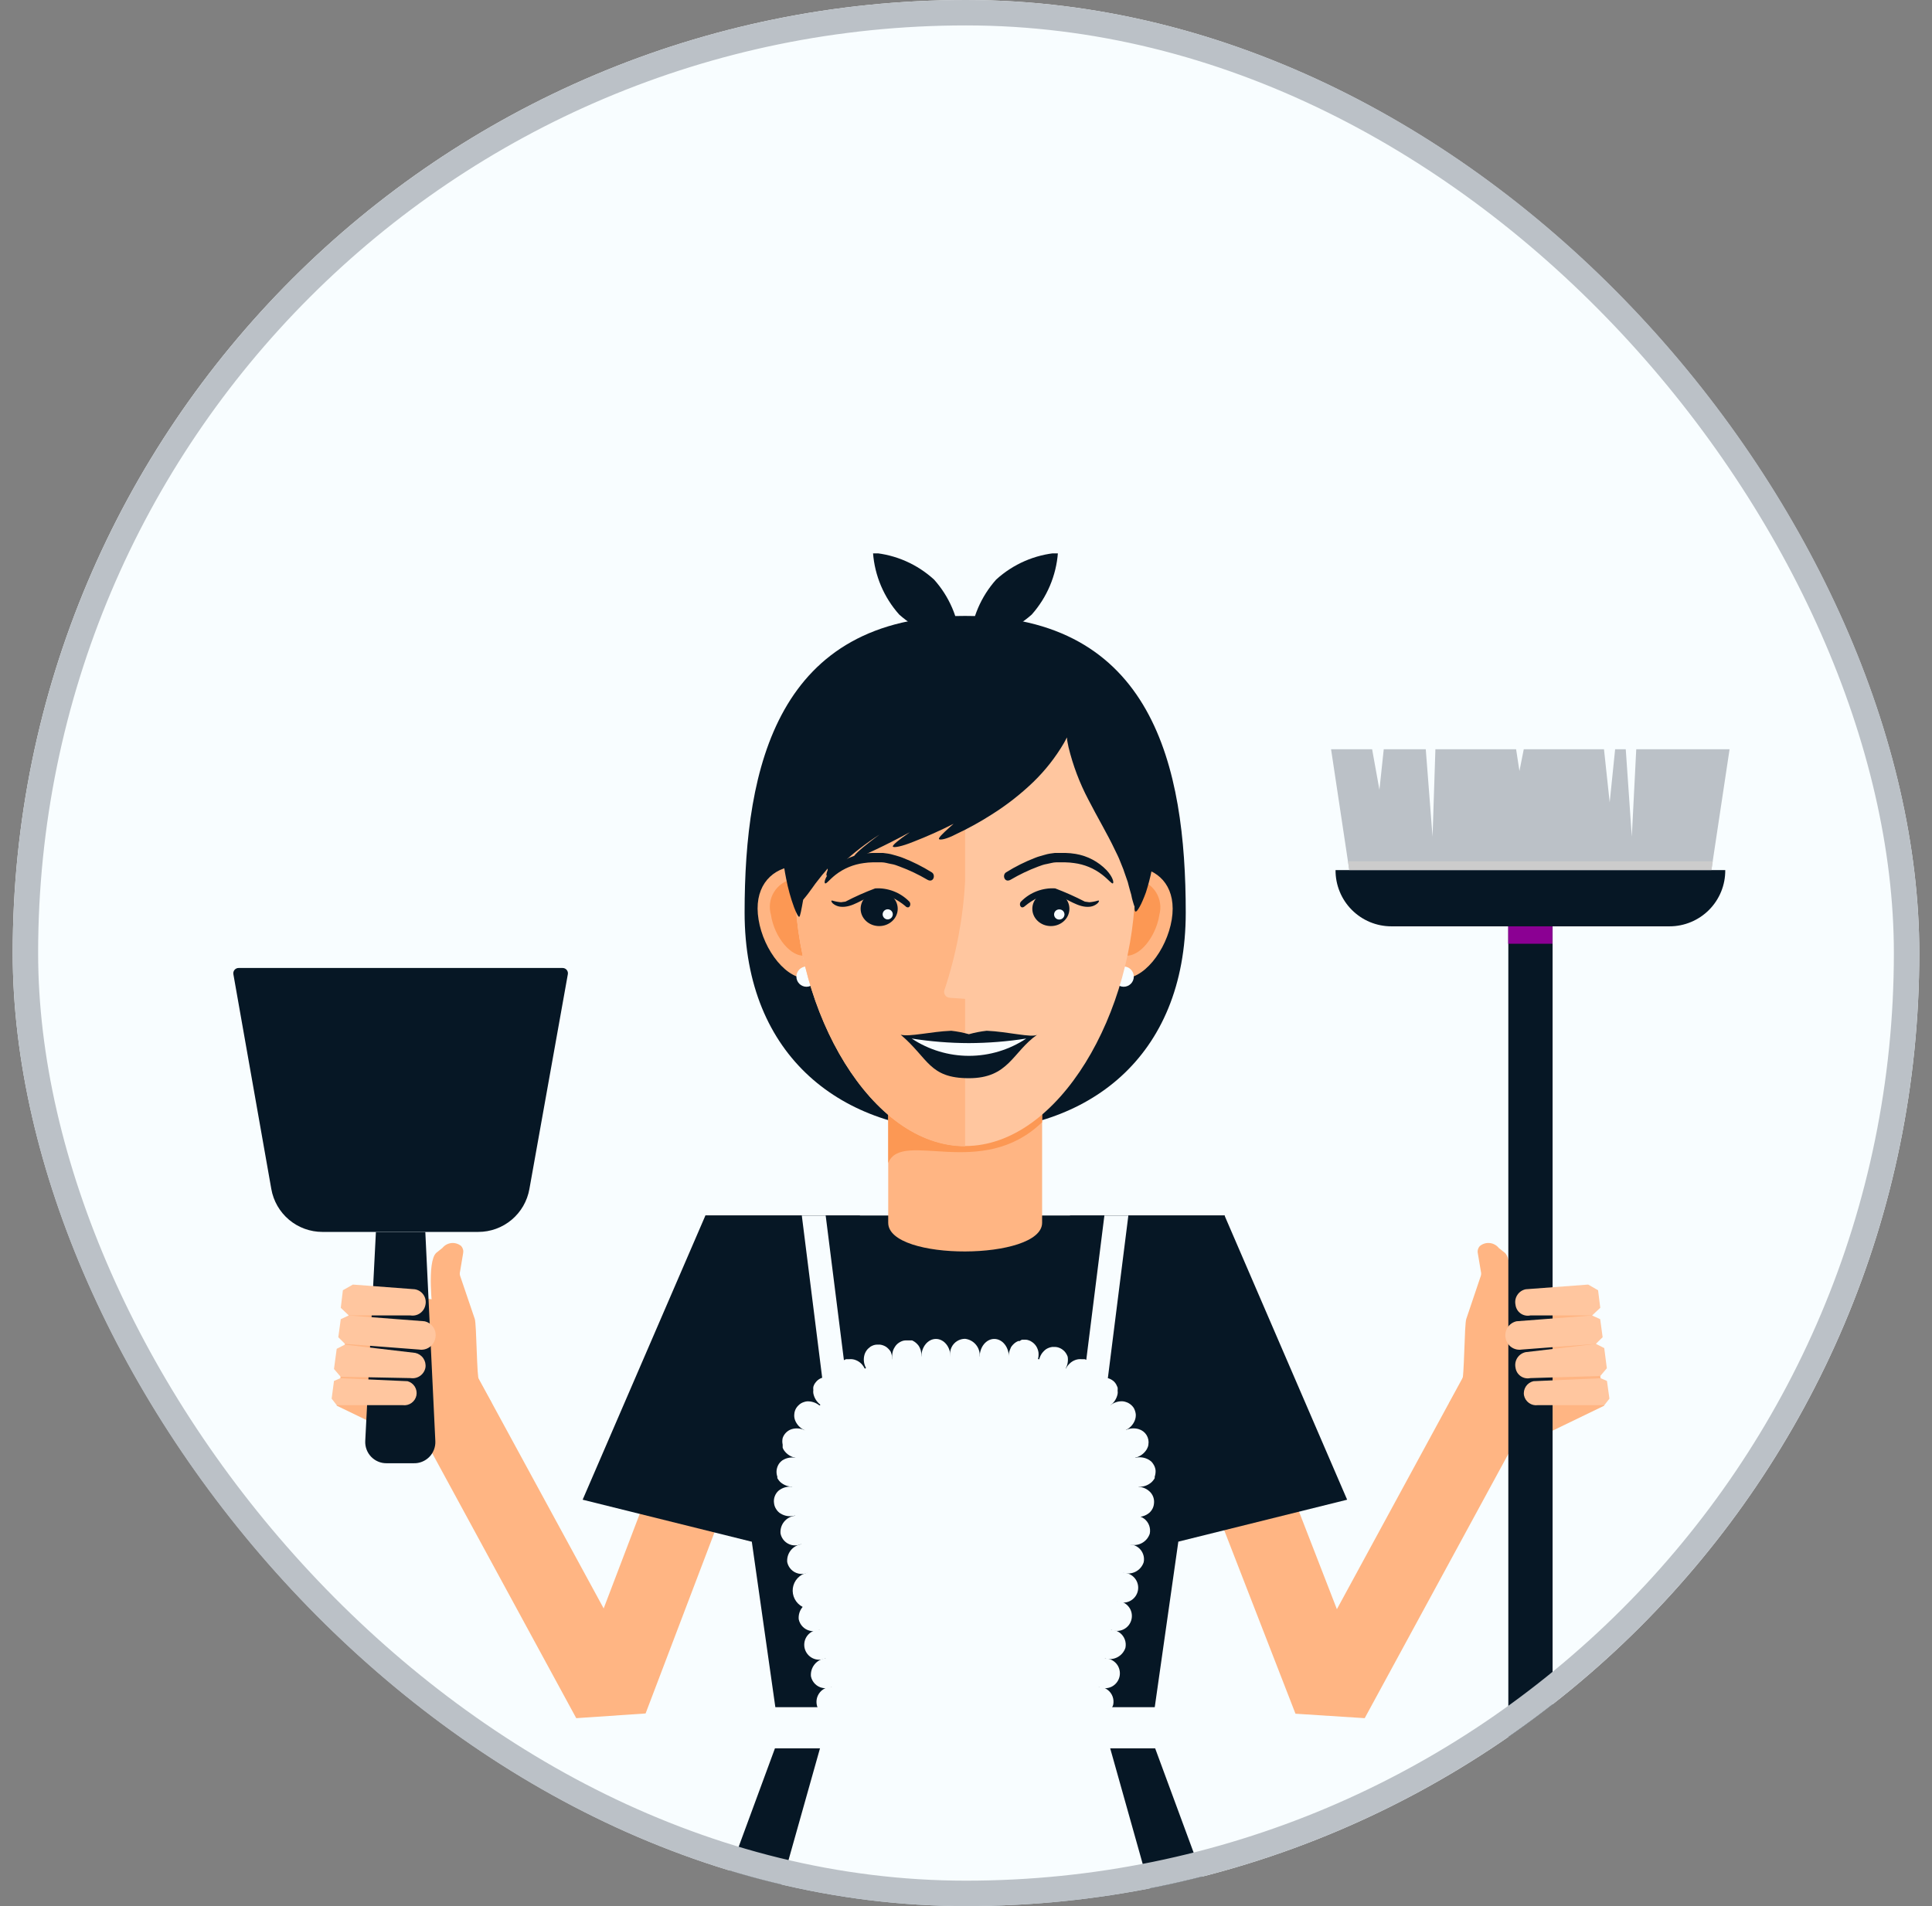 <svg width="76" height="75" viewBox="0 0 76 75" fill="none" xmlns="http://www.w3.org/2000/svg">
<rect x="0" y="0" width="76" height="75" fill="#808080" stroke="none"/>
<g clip-path="url(#clip0_4170_1458)">
<rect x="0.5" width="75" height="75" rx="37.5" fill="#F8FDFF"/>
<g clip-path="url(#clip1_4170_1458)">
<path d="M63.107 55.31L62.47 50.564L59.329 51.133L57.01 55.203L59.329 57.138L63.107 55.31Z" fill="#FFB583"/>
<path d="M53.684 67.606L50.961 67.431L47.203 57.755L50.008 56.666L52.59 63.318L58.376 52.669L61.021 54.104L53.684 67.606Z" fill="#FFB583"/>
<path d="M59.334 51.61V54.298L58.765 55.11L57.51 54.328C57.603 54.279 57.603 52.096 57.68 51.897L58.254 50.195C58.269 50.141 58.269 50.084 58.254 50.029L58.133 49.31C58.123 49.26 58.125 49.208 58.14 49.159C58.154 49.11 58.18 49.065 58.215 49.028C58.269 48.984 58.331 48.95 58.398 48.93C58.464 48.91 58.534 48.904 58.603 48.911C58.673 48.918 58.74 48.939 58.801 48.973C58.862 49.006 58.916 49.051 58.959 49.106L59.197 49.295C59.582 49.64 59.334 51.61 59.334 51.61Z" fill="#FFB583"/>
<path d="M22.668 67.606L15.331 54.104L17.971 52.669L23.747 63.288L25.581 58.475L28.391 59.545L25.396 67.421L22.668 67.606Z" fill="#FFB583"/>
<path d="M13.245 55.31L13.877 50.564L17.023 51.133L19.342 55.203L17.023 57.138L13.245 55.31Z" fill="#FFB583"/>
<path d="M17.023 51.609V54.298L17.592 55.11L18.846 54.328C18.754 54.279 18.749 52.096 18.676 51.896L18.098 50.195C18.083 50.141 18.083 50.083 18.098 50.029L18.219 49.31C18.229 49.26 18.227 49.209 18.213 49.16C18.2 49.111 18.175 49.066 18.142 49.028C18.088 48.984 18.027 48.951 17.96 48.931C17.894 48.911 17.825 48.904 17.756 48.911C17.687 48.919 17.62 48.94 17.559 48.973C17.499 49.006 17.445 49.051 17.402 49.105L17.164 49.295C16.775 49.64 17.023 51.609 17.023 51.609Z" fill="#FFB583"/>
<path d="M60.506 76.212H59.903C59.752 76.212 59.607 76.152 59.501 76.046C59.394 75.939 59.334 75.794 59.334 75.643V36.449H61.075V75.643C61.075 75.794 61.015 75.939 60.908 76.046C60.801 76.152 60.657 76.212 60.506 76.212Z" fill="#061725"/>
<path d="M61.07 36.449H59.329V37.135H61.07V36.449Z" fill="#8B0093"/>
<path d="M65.674 36.449H54.734C54.444 36.449 54.158 36.392 53.89 36.281C53.622 36.169 53.38 36.006 53.175 35.8C52.971 35.595 52.809 35.351 52.7 35.082C52.59 34.814 52.535 34.527 52.537 34.237H67.867C67.87 34.526 67.815 34.814 67.706 35.082C67.597 35.35 67.436 35.594 67.232 35.8C67.028 36.006 66.785 36.169 66.518 36.28C66.251 36.392 65.964 36.449 65.674 36.449Z" fill="#061725"/>
<path d="M68.037 29.482H64.366L64.191 32.919L63.953 29.482H63.535L63.321 31.572L63.097 29.482H59.941L59.771 30.337L59.64 29.482H56.465L56.353 32.919L56.086 29.482H54.433L54.263 31.076L53.976 29.482H52.361L53.076 34.232H67.322L68.037 29.482Z" fill="#BBC1C7"/>
<path d="M67.376 33.887H53.028L53.077 34.232H67.323L67.376 33.887Z" fill="#CCCCCC"/>
<path d="M59.951 54.906C59.976 55.027 60.046 55.133 60.146 55.204C60.246 55.276 60.369 55.306 60.491 55.29H63.112L63.311 55.033L63.214 54.337L62.966 54.23L60.321 54.347C60.199 54.375 60.093 54.449 60.024 54.553C59.956 54.657 59.929 54.783 59.951 54.906Z" fill="#FFC69F"/>
<path d="M59.616 53.812C59.625 53.879 59.647 53.943 59.681 54.001C59.716 54.058 59.762 54.108 59.817 54.147C59.872 54.185 59.934 54.213 60 54.226C60.066 54.24 60.134 54.239 60.199 54.225L62.951 54.143L63.209 53.837L63.107 53.044L62.781 52.879L60.015 53.204C59.881 53.233 59.765 53.312 59.69 53.426C59.615 53.54 59.589 53.679 59.616 53.812Z" fill="#FFC69F"/>
<path d="M59.616 51.342C59.624 51.409 59.646 51.474 59.68 51.532C59.714 51.59 59.76 51.64 59.815 51.68C59.87 51.719 59.933 51.746 59.999 51.76C60.065 51.774 60.133 51.774 60.199 51.76H62.63L62.951 51.459L62.864 50.768L62.475 50.545L60.019 50.729C59.952 50.743 59.889 50.769 59.832 50.807C59.776 50.845 59.727 50.894 59.69 50.951C59.652 51.008 59.626 51.072 59.613 51.139C59.601 51.206 59.602 51.275 59.616 51.342Z" fill="#FFC69F"/>
<path d="M59.227 52.65C59.252 52.793 59.332 52.921 59.45 53.006C59.569 53.09 59.715 53.125 59.859 53.102L62.776 52.879L63.044 52.616L62.947 51.906L62.626 51.76L59.655 51.989C59.511 52.022 59.386 52.109 59.306 52.233C59.226 52.356 59.198 52.506 59.227 52.65Z" fill="#FFC69F"/>
<path d="M18.812 48.473H12.681C12.201 48.473 11.737 48.303 11.37 47.995C11.003 47.686 10.756 47.258 10.673 46.786L9.18 38.331C9.175 38.301 9.177 38.27 9.185 38.24C9.193 38.211 9.208 38.184 9.228 38.16C9.248 38.137 9.273 38.119 9.3 38.106C9.328 38.094 9.359 38.087 9.389 38.088H22.133C22.164 38.088 22.194 38.095 22.221 38.108C22.249 38.121 22.274 38.14 22.293 38.164C22.313 38.188 22.327 38.215 22.334 38.245C22.342 38.275 22.343 38.306 22.337 38.336L20.825 46.786C20.741 47.259 20.494 47.688 20.126 47.996C19.758 48.305 19.293 48.474 18.812 48.473Z" fill="#061725"/>
<path d="M21.467 39.692L20.587 44.866C20.517 45.328 20.286 45.75 19.934 46.058C19.583 46.366 19.133 46.539 18.666 46.548H12.832C12.364 46.539 11.915 46.365 11.564 46.056C11.213 45.747 10.984 45.323 10.916 44.861L10.06 39.678H9.836L10.862 45.697C10.936 46.162 11.171 46.587 11.527 46.896C11.883 47.204 12.336 47.377 12.807 47.384H18.725C19.196 47.377 19.649 47.204 20.005 46.896C20.361 46.587 20.596 46.162 20.669 45.697L21.71 39.687L21.467 39.692Z" fill="#061725"/>
<path d="M16.27 57.575H15.2C15.087 57.576 14.975 57.553 14.871 57.508C14.767 57.464 14.674 57.399 14.596 57.317C14.518 57.235 14.458 57.138 14.419 57.032C14.38 56.926 14.362 56.813 14.368 56.7L14.787 48.478H16.731L17.125 56.705C17.131 56.82 17.112 56.934 17.071 57.041C17.03 57.148 16.968 57.246 16.888 57.327C16.807 57.409 16.711 57.473 16.604 57.516C16.498 57.559 16.384 57.579 16.27 57.575Z" fill="#061725"/>
<path d="M16.469 48.999C16.469 49.091 16.425 49.164 16.377 49.164H15.112C15.064 49.164 15.025 49.091 15.025 49.003C15.025 48.916 15.064 48.843 15.112 48.843H16.381C16.43 48.843 16.474 48.916 16.474 49.003L16.469 48.999Z" fill="#061725"/>
<path d="M16.469 49.626C16.469 49.713 16.425 49.786 16.377 49.786H15.112C15.064 49.786 15.025 49.718 15.025 49.626C15.025 49.538 15.064 49.465 15.112 49.465H16.381C16.43 49.465 16.474 49.538 16.474 49.631L16.469 49.626Z" fill="#061725"/>
<path d="M16.464 50.248C16.464 50.336 16.425 50.409 16.376 50.409H15.112C15.063 50.409 15.02 50.336 15.02 50.243C15.02 50.156 15.063 50.083 15.112 50.083H16.381C16.43 50.083 16.468 50.151 16.468 50.243L16.464 50.248Z" fill="#061725"/>
<path d="M16.464 50.87C16.464 50.958 16.425 51.031 16.371 51.031H15.112C15.063 51.031 15.02 50.958 15.02 50.87C15.02 50.778 15.063 50.705 15.112 50.705H16.381C16.43 50.705 16.468 50.778 16.468 50.866L16.464 50.87Z" fill="#061725"/>
<path d="M16.464 51.493C16.464 51.58 16.425 51.653 16.371 51.653H15.112C15.058 51.653 15.02 51.58 15.02 51.493C15.02 51.401 15.058 51.332 15.112 51.332H16.381C16.434 51.332 16.473 51.405 16.473 51.493H16.464Z" fill="#061725"/>
<path d="M16.464 52.115C16.464 52.208 16.42 52.276 16.371 52.276H15.112C15.058 52.276 15.02 52.203 15.02 52.115C15.02 52.028 15.058 51.955 15.112 51.955H16.381C16.434 51.955 16.473 52.028 16.473 52.115H16.464Z" fill="#061725"/>
<path d="M16.464 52.738C16.464 52.83 16.42 52.903 16.371 52.903H15.107C15.058 52.903 15.02 52.83 15.02 52.742C15.02 52.655 15.058 52.582 15.107 52.582H16.381C16.43 52.582 16.473 52.655 16.473 52.742L16.464 52.738Z" fill="#061725"/>
<path d="M16.464 53.365C16.464 53.452 16.42 53.525 16.372 53.525H15.107C15.059 53.525 15.015 53.452 15.02 53.365C15.02 53.277 15.059 53.204 15.107 53.204H16.381C16.43 53.204 16.474 53.277 16.474 53.37L16.464 53.365Z" fill="#061725"/>
<path d="M16.459 53.987C16.459 54.075 16.42 54.148 16.371 54.148H15.107C15.058 54.148 15.015 54.075 15.015 53.982C15.015 53.895 15.058 53.822 15.107 53.822H16.381C16.43 53.822 16.468 53.89 16.468 53.982L16.459 53.987Z" fill="#061725"/>
<path d="M16.459 54.61C16.459 54.697 16.42 54.77 16.366 54.77H15.107C15.058 54.77 15.015 54.697 15.015 54.605C15.015 54.517 15.058 54.444 15.107 54.444H16.381C16.43 54.444 16.468 54.517 16.468 54.605L16.459 54.61Z" fill="#061725"/>
<path d="M16.459 55.232C16.459 55.319 16.42 55.392 16.366 55.392H15.107C15.053 55.392 15.015 55.319 15.015 55.232C15.015 55.139 15.053 55.071 15.107 55.071H16.381C16.434 55.071 16.473 55.144 16.473 55.232H16.459Z" fill="#061725"/>
<path d="M16.459 55.854C16.459 55.947 16.415 56.015 16.366 56.015H15.107C15.053 56.015 15.015 55.942 15.015 55.854C15.015 55.762 15.053 55.694 15.107 55.694H16.381C16.434 55.694 16.473 55.767 16.473 55.854H16.459Z" fill="#061725"/>
<path d="M16.459 56.477C16.459 56.569 16.415 56.637 16.366 56.637H15.102C15.053 56.637 15.015 56.564 15.015 56.477C15.015 56.389 15.053 56.316 15.102 56.316H16.381C16.43 56.316 16.473 56.389 16.473 56.477H16.459Z" fill="#061725"/>
<path d="M16.381 54.906C16.357 55.027 16.287 55.133 16.187 55.204C16.087 55.276 15.963 55.306 15.842 55.29H13.245L13.046 55.033L13.138 54.337L13.386 54.23L16.031 54.347C16.149 54.379 16.251 54.455 16.316 54.558C16.381 54.662 16.404 54.786 16.381 54.906Z" fill="#FFC69F"/>
<path d="M16.736 53.812C16.711 53.943 16.637 54.059 16.528 54.136C16.419 54.214 16.285 54.245 16.153 54.225L13.401 54.172L13.138 53.866L13.245 53.073L13.566 52.908L16.337 53.234C16.465 53.262 16.577 53.337 16.651 53.444C16.725 53.552 16.755 53.683 16.736 53.812Z" fill="#FFC69F"/>
<path d="M16.736 51.342C16.712 51.474 16.638 51.591 16.529 51.669C16.42 51.748 16.285 51.78 16.152 51.76H13.721L13.405 51.459L13.488 50.768L13.882 50.545L16.313 50.729C16.382 50.74 16.448 50.764 16.507 50.801C16.566 50.838 16.617 50.887 16.657 50.944C16.697 51.002 16.724 51.066 16.738 51.135C16.751 51.203 16.751 51.274 16.736 51.342Z" fill="#FFC69F"/>
<path d="M17.125 52.65C17.099 52.794 17.017 52.921 16.898 53.006C16.779 53.09 16.632 53.125 16.488 53.102L13.571 52.879L13.308 52.616L13.405 51.906L13.721 51.76L16.697 51.989C16.769 52.004 16.837 52.033 16.897 52.074C16.957 52.116 17.009 52.169 17.049 52.23C17.089 52.292 17.116 52.361 17.129 52.433C17.142 52.505 17.141 52.579 17.125 52.65Z" fill="#FFC69F"/>
<path d="M29.572 60.663L22.92 59.01L27.749 47.827H33.831L29.572 60.663Z" fill="#061725"/>
<path d="M46.342 60.663L52.993 59.01L48.17 47.827H42.087L46.342 60.663Z" fill="#061725"/>
<path d="M45.263 68.311H30.662L27.749 47.827H48.18L45.263 68.311Z" fill="#061725"/>
<path d="M45.263 68.311H30.662L27.749 76.217H48.18L45.263 68.311Z" fill="#061725"/>
<path d="M43.537 68.311H32.392L30.166 76.217H45.759L43.537 68.311Z" fill="#F8FDFF"/>
<path d="M45.608 67.174H30.321V68.793H45.608V67.174Z" fill="#F8FDFF"/>
<path d="M33.569 56.467H32.626L31.541 47.827H32.48L33.569 56.467Z" fill="#F8FDFF"/>
<path d="M42.36 56.467H43.298L44.387 47.827H43.444L42.36 56.467Z" fill="#F8FDFF"/>
<path d="M32.713 66.376C32.793 66.339 32.881 66.321 32.969 66.323C33.057 66.324 33.144 66.346 33.223 66.385C33.301 66.425 33.37 66.482 33.424 66.552C33.478 66.622 33.516 66.703 33.534 66.789C33.552 66.875 33.551 66.965 33.53 67.05C33.509 67.136 33.469 67.216 33.413 67.284C33.357 67.352 33.287 67.407 33.207 67.444C33.127 67.481 33.04 67.5 32.952 67.499C32.871 67.536 32.784 67.554 32.696 67.553C32.608 67.551 32.521 67.53 32.442 67.49C32.363 67.45 32.294 67.394 32.241 67.324C32.187 67.254 32.149 67.173 32.131 67.087C32.113 67 32.114 66.911 32.135 66.825C32.156 66.74 32.196 66.66 32.252 66.591C32.307 66.523 32.378 66.469 32.458 66.431C32.538 66.394 32.625 66.375 32.713 66.376Z" fill="#F8FDFF"/>
<path d="M32.47 65.253C32.581 65.252 32.691 65.282 32.786 65.341C32.88 65.399 32.957 65.483 33.006 65.584C33.054 65.684 33.074 65.796 33.061 65.906C33.049 66.017 33.005 66.122 32.936 66.209C32.866 66.296 32.773 66.361 32.668 66.398C32.562 66.434 32.449 66.439 32.34 66.413C32.232 66.388 32.133 66.332 32.055 66.252C31.978 66.172 31.924 66.072 31.901 65.963C31.884 65.794 31.935 65.625 32.041 65.492C32.147 65.359 32.301 65.274 32.47 65.253Z" fill="#F8FDFF"/>
<path d="M32.232 64.13C32.312 64.093 32.399 64.075 32.488 64.076C32.576 64.078 32.662 64.099 32.741 64.139C32.82 64.179 32.889 64.236 32.943 64.305C32.997 64.375 33.034 64.456 33.052 64.543C33.071 64.629 33.069 64.718 33.048 64.804C33.028 64.889 32.988 64.969 32.932 65.038C32.876 65.106 32.805 65.161 32.725 65.198C32.645 65.235 32.558 65.254 32.47 65.253C32.39 65.29 32.303 65.308 32.214 65.306C32.126 65.305 32.039 65.283 31.961 65.244C31.882 65.204 31.813 65.147 31.759 65.077C31.705 65.007 31.668 64.926 31.649 64.84C31.631 64.754 31.633 64.665 31.653 64.579C31.674 64.493 31.714 64.413 31.77 64.345C31.826 64.277 31.896 64.222 31.976 64.185C32.056 64.147 32.144 64.129 32.232 64.13Z" fill="#F8FDFF"/>
<path d="M31.994 63.007C32.105 63.006 32.214 63.037 32.308 63.096C32.403 63.156 32.478 63.24 32.526 63.34C32.574 63.441 32.593 63.553 32.58 63.663C32.567 63.773 32.523 63.878 32.453 63.965C32.383 64.051 32.29 64.116 32.185 64.152C32.08 64.188 31.966 64.193 31.858 64.167C31.75 64.141 31.651 64.085 31.574 64.005C31.496 63.925 31.443 63.825 31.42 63.716C31.404 63.547 31.454 63.377 31.562 63.244C31.669 63.111 31.824 63.026 31.994 63.007Z" fill="#F8FDFF"/>
<path d="M31.75 61.883C31.913 61.834 32.09 61.85 32.241 61.928C32.392 62.006 32.508 62.14 32.562 62.302C32.621 62.438 32.636 62.589 32.606 62.734C32.576 62.879 32.501 63.011 32.393 63.113C32.285 63.214 32.148 63.279 32.001 63.3C31.854 63.32 31.704 63.295 31.572 63.227C31.44 63.159 31.333 63.052 31.264 62.92C31.195 62.789 31.169 62.639 31.188 62.492C31.208 62.345 31.272 62.208 31.373 62.099C31.474 61.99 31.605 61.915 31.75 61.883Z" fill="#F8FDFF"/>
<path d="M31.512 60.765C31.623 60.76 31.734 60.787 31.831 60.843C31.927 60.898 32.006 60.981 32.057 61.08C32.108 61.179 32.13 61.29 32.12 61.401C32.11 61.512 32.068 61.618 32 61.706C31.931 61.794 31.839 61.861 31.734 61.898C31.628 61.935 31.515 61.942 31.406 61.916C31.298 61.891 31.199 61.835 31.121 61.755C31.043 61.675 30.99 61.575 30.967 61.465C30.953 61.301 31.001 61.138 31.102 61.008C31.203 60.878 31.349 60.792 31.512 60.765Z" fill="#F8FDFF"/>
<path d="M31.274 59.642C31.384 59.642 31.492 59.672 31.586 59.731C31.679 59.79 31.754 59.873 31.802 59.973C31.85 60.072 31.868 60.183 31.855 60.293C31.843 60.402 31.799 60.506 31.73 60.592C31.661 60.678 31.569 60.742 31.464 60.778C31.36 60.813 31.247 60.818 31.14 60.793C31.033 60.767 30.935 60.712 30.858 60.633C30.781 60.554 30.728 60.455 30.705 60.347C30.687 60.178 30.737 60.009 30.844 59.877C30.951 59.745 31.105 59.66 31.274 59.642Z" fill="#F8FDFF"/>
<path d="M31.162 58.499C31.336 58.504 31.505 58.558 31.648 58.655C31.71 58.693 31.763 58.744 31.802 58.804C31.842 58.865 31.867 58.933 31.877 59.005C31.881 59.073 31.871 59.141 31.848 59.204C31.832 59.238 31.814 59.27 31.794 59.302C31.794 59.331 31.751 59.36 31.721 59.389C31.591 59.523 31.42 59.612 31.235 59.642C31.058 59.683 30.871 59.654 30.715 59.559C30.677 59.539 30.642 59.513 30.613 59.482C30.583 59.453 30.557 59.42 30.535 59.384C30.486 59.312 30.456 59.228 30.448 59.141C30.435 59.052 30.445 58.96 30.477 58.876C30.508 58.791 30.56 58.715 30.627 58.655C30.702 58.595 30.788 58.55 30.879 58.524C30.971 58.497 31.067 58.489 31.162 58.499Z" fill="#F8FDFF"/>
<path d="M31.289 57.362C31.463 57.4 31.622 57.49 31.746 57.619C31.774 57.647 31.799 57.678 31.819 57.712C31.839 57.74 31.855 57.771 31.867 57.804C31.896 57.868 31.906 57.939 31.896 58.008C31.891 58.077 31.866 58.143 31.823 58.198L31.79 58.237L31.755 58.276C31.729 58.303 31.699 58.327 31.668 58.349C31.524 58.445 31.355 58.498 31.182 58.499C31.002 58.5 30.829 58.434 30.695 58.315C30.665 58.285 30.638 58.252 30.613 58.217C30.604 58.198 30.593 58.18 30.579 58.164C30.581 58.145 30.581 58.125 30.579 58.106C30.55 58.023 30.54 57.935 30.55 57.848C30.561 57.761 30.591 57.679 30.637 57.605C30.66 57.569 30.688 57.536 30.72 57.508C30.75 57.478 30.784 57.453 30.822 57.435C30.964 57.357 31.129 57.331 31.289 57.362Z" fill="#F8FDFF"/>
<path d="M31.658 56.277C31.821 56.354 31.957 56.475 32.052 56.627C32.092 56.687 32.118 56.754 32.129 56.825C32.14 56.895 32.136 56.967 32.115 57.036C32.093 57.101 32.055 57.16 32.004 57.206L31.96 57.24L31.916 57.269C31.884 57.291 31.85 57.309 31.814 57.323C31.647 57.388 31.464 57.401 31.289 57.362C31.11 57.325 30.953 57.223 30.846 57.075C30.822 57.04 30.802 57.003 30.788 56.963C30.785 56.942 30.785 56.921 30.788 56.9V56.842C30.769 56.757 30.769 56.669 30.788 56.584C30.816 56.502 30.862 56.427 30.924 56.367C30.985 56.306 31.061 56.26 31.143 56.234C31.314 56.183 31.498 56.199 31.658 56.277Z" fill="#F8FDFF"/>
<path d="M32.256 55.3C32.33 55.355 32.394 55.423 32.446 55.499C32.492 55.569 32.53 55.644 32.558 55.723C32.571 55.759 32.581 55.797 32.587 55.835C32.589 55.87 32.589 55.906 32.587 55.942C32.583 56.01 32.563 56.077 32.528 56.136C32.494 56.196 32.443 56.245 32.383 56.277C32.318 56.315 32.247 56.339 32.173 56.35C31.997 56.38 31.815 56.355 31.653 56.277C31.488 56.203 31.356 56.069 31.284 55.903C31.25 55.823 31.236 55.736 31.245 55.65C31.25 55.562 31.276 55.477 31.323 55.402C31.37 55.331 31.431 55.269 31.503 55.222C31.539 55.2 31.578 55.182 31.619 55.169C31.66 55.154 31.703 55.145 31.746 55.14C31.922 55.132 32.095 55.189 32.232 55.3H32.256Z" fill="#F8FDFF"/>
<path d="M33.053 54.478C33.113 54.549 33.161 54.63 33.194 54.716C33.225 54.794 33.244 54.876 33.253 54.959C33.268 55.033 33.268 55.109 33.253 55.183C33.235 55.249 33.202 55.309 33.156 55.358L33.117 55.387C33.107 55.401 33.093 55.411 33.078 55.417C33.05 55.436 33.018 55.451 32.985 55.46C32.95 55.465 32.914 55.465 32.878 55.46C32.84 55.465 32.8 55.465 32.762 55.46C32.585 55.448 32.416 55.383 32.276 55.276C32.128 55.166 32.028 55.004 31.994 54.823C31.988 54.781 31.988 54.739 31.994 54.697C31.989 54.655 31.989 54.613 31.994 54.571C32.005 54.53 32.022 54.491 32.042 54.454C32.054 54.435 32.067 54.417 32.081 54.4L32.125 54.347C32.185 54.284 32.26 54.237 32.343 54.211C32.427 54.192 32.513 54.192 32.596 54.211C32.683 54.223 32.767 54.251 32.844 54.293C32.924 54.343 32.995 54.405 33.053 54.478Z" fill="#F8FDFF"/>
<path d="M34.021 53.861C34.06 53.946 34.086 54.036 34.099 54.128C34.111 54.212 34.111 54.297 34.099 54.381C34.09 54.455 34.067 54.526 34.031 54.59C34.032 54.605 34.032 54.619 34.031 54.634L33.997 54.673C33.976 54.698 33.951 54.719 33.924 54.736C33.895 54.754 33.864 54.769 33.831 54.78H33.729C33.655 54.781 33.581 54.772 33.511 54.751C33.34 54.699 33.189 54.597 33.078 54.459C32.963 54.324 32.902 54.15 32.908 53.973C32.914 53.887 32.939 53.804 32.98 53.729C33.004 53.692 33.03 53.656 33.058 53.623C33.091 53.591 33.127 53.563 33.165 53.54C33.202 53.516 33.241 53.496 33.282 53.481H33.345H33.408C33.494 53.473 33.581 53.484 33.661 53.516C33.743 53.547 33.818 53.595 33.88 53.657C33.938 53.716 33.986 53.785 34.021 53.861Z" fill="#F8FDFF"/>
<path d="M35.105 53.496C35.141 53.67 35.126 53.851 35.062 54.016C35.031 54.084 34.991 54.148 34.945 54.206L34.906 54.24L34.818 54.284C34.785 54.291 34.75 54.291 34.716 54.284H34.619C34.545 54.271 34.474 54.245 34.41 54.206C34.256 54.116 34.133 53.98 34.06 53.817C33.975 53.655 33.957 53.467 34.011 53.292C34.038 53.21 34.083 53.135 34.142 53.073L34.24 52.99C34.278 52.966 34.319 52.947 34.361 52.932C34.404 52.917 34.448 52.909 34.493 52.908H34.556H34.619C34.704 52.919 34.785 52.949 34.857 52.995C34.929 53.046 34.99 53.111 35.037 53.185C35.078 53.284 35.101 53.389 35.105 53.496Z" fill="#F8FDFF"/>
<path d="M36.243 53.384C36.244 53.478 36.229 53.572 36.199 53.661C36.185 53.702 36.167 53.741 36.146 53.778C36.127 53.815 36.106 53.851 36.083 53.885C36.044 53.946 35.992 53.997 35.932 54.036C35.872 54.076 35.804 54.102 35.733 54.114C35.7 54.118 35.668 54.118 35.635 54.114C35.603 54.119 35.57 54.119 35.538 54.114C35.471 54.081 35.408 54.039 35.353 53.987C35.228 53.862 35.142 53.703 35.105 53.53C35.089 53.437 35.089 53.341 35.105 53.248C35.118 53.161 35.149 53.078 35.198 53.005C35.24 52.932 35.301 52.87 35.373 52.825C35.41 52.802 35.449 52.782 35.489 52.767C35.532 52.752 35.576 52.743 35.621 52.742H35.752C35.773 52.74 35.794 52.74 35.815 52.742H35.879C35.956 52.776 36.026 52.826 36.083 52.888C36.114 52.918 36.14 52.953 36.16 52.99C36.181 53.03 36.199 53.07 36.214 53.112C36.239 53.2 36.249 53.293 36.243 53.384Z" fill="#F8FDFF"/>
<path d="M36.817 54.094C37.134 54.094 37.391 53.779 37.391 53.389C37.391 53 37.134 52.684 36.817 52.684C36.5 52.684 36.243 53 36.243 53.389C36.243 53.779 36.5 54.094 36.817 54.094Z" fill="#F8FDFF"/>
<path d="M38.538 53.384C38.516 53.493 38.463 53.594 38.386 53.675C38.309 53.755 38.21 53.812 38.102 53.839C37.994 53.865 37.88 53.861 37.775 53.825C37.669 53.79 37.575 53.725 37.505 53.639C37.435 53.552 37.39 53.448 37.377 53.337C37.364 53.226 37.383 53.114 37.431 53.014C37.479 52.913 37.554 52.828 37.649 52.769C37.743 52.71 37.853 52.679 37.964 52.679C38.133 52.699 38.287 52.783 38.394 52.915C38.502 53.047 38.553 53.215 38.538 53.384Z" fill="#F8FDFF"/>
<path d="M39.112 54.094C39.429 54.094 39.686 53.779 39.686 53.389C39.686 53 39.429 52.684 39.112 52.684C38.795 52.684 38.538 53 38.538 53.389C38.538 53.779 38.795 54.094 39.112 54.094Z" fill="#F8FDFF"/>
<path d="M40.828 53.496C40.787 53.669 40.7 53.827 40.575 53.953C40.522 54.004 40.462 54.047 40.395 54.08C40.363 54.083 40.33 54.083 40.298 54.08C40.264 54.084 40.23 54.084 40.196 54.08C40.125 54.069 40.057 54.043 39.998 54.004C39.938 53.964 39.888 53.912 39.851 53.851C39.826 53.817 39.803 53.781 39.783 53.744C39.761 53.726 39.74 53.706 39.719 53.686C39.688 53.597 39.672 53.503 39.671 53.409C39.672 53.316 39.688 53.224 39.719 53.136C39.733 53.095 39.749 53.054 39.768 53.015C39.79 52.978 39.816 52.944 39.846 52.913C39.904 52.849 39.975 52.799 40.055 52.767H40.113C40.141 52.743 40.172 52.725 40.206 52.713H40.337C40.382 52.713 40.426 52.722 40.468 52.738C40.51 52.751 40.549 52.771 40.585 52.796C40.658 52.842 40.719 52.903 40.765 52.976C40.81 53.05 40.84 53.133 40.852 53.219C40.861 53.312 40.852 53.406 40.828 53.496Z" fill="#F8FDFF"/>
<path d="M41.913 53.861C41.836 54.023 41.712 54.158 41.558 54.25C41.495 54.288 41.426 54.315 41.353 54.328H41.251C41.219 54.335 41.186 54.335 41.154 54.328C41.121 54.318 41.09 54.303 41.062 54.284L41.028 54.25C40.978 54.194 40.938 54.13 40.911 54.06C40.846 53.895 40.831 53.714 40.867 53.54C40.885 53.447 40.92 53.358 40.969 53.277C41.018 53.204 41.078 53.14 41.149 53.088C41.221 53.042 41.303 53.012 41.388 53H41.451H41.519C41.562 53.002 41.605 53.01 41.645 53.025C41.688 53.039 41.729 53.059 41.767 53.083C41.803 53.108 41.837 53.135 41.869 53.166C41.927 53.229 41.972 53.303 42 53.384C42.027 53.548 41.996 53.717 41.913 53.861Z" fill="#F8FDFF"/>
<path d="M42.875 54.478C42.764 54.617 42.613 54.719 42.443 54.77C42.372 54.791 42.298 54.801 42.224 54.799H42.127C42.094 54.79 42.062 54.775 42.034 54.755C42.005 54.739 41.979 54.717 41.956 54.692L41.927 54.653L41.898 54.609C41.862 54.545 41.839 54.474 41.83 54.401C41.82 54.316 41.82 54.232 41.83 54.148C41.845 54.055 41.872 53.965 41.913 53.88C41.952 53.796 42.006 53.721 42.073 53.657C42.135 53.595 42.21 53.547 42.292 53.516C42.373 53.485 42.459 53.473 42.545 53.481H42.608H42.671C42.714 53.496 42.755 53.516 42.793 53.54C42.83 53.563 42.864 53.591 42.895 53.623C42.925 53.655 42.951 53.691 42.973 53.73C43.016 53.804 43.042 53.887 43.05 53.973C43.059 54.157 42.997 54.339 42.875 54.478Z" fill="#F8FDFF"/>
<path d="M43.677 55.3C43.536 55.406 43.367 55.471 43.191 55.485C43.152 55.489 43.113 55.489 43.074 55.485C43.041 55.49 43.006 55.49 42.972 55.485C42.939 55.476 42.908 55.461 42.88 55.441C42.863 55.435 42.848 55.425 42.836 55.412L42.797 55.383C42.751 55.333 42.718 55.273 42.7 55.208C42.687 55.134 42.687 55.058 42.7 54.984C42.71 54.901 42.732 54.819 42.763 54.741C42.795 54.654 42.841 54.574 42.899 54.503C42.96 54.429 43.032 54.367 43.113 54.318C43.188 54.275 43.271 54.246 43.356 54.235C43.44 54.215 43.526 54.215 43.609 54.235C43.693 54.263 43.77 54.309 43.833 54.371L43.877 54.425L43.911 54.478C43.931 54.516 43.948 54.555 43.964 54.595C43.969 54.637 43.969 54.679 43.964 54.721C43.971 54.763 43.971 54.806 43.964 54.848C43.929 55.029 43.827 55.191 43.677 55.3Z" fill="#F8FDFF"/>
<path d="M44.271 56.277C44.109 56.355 43.927 56.38 43.75 56.35C43.677 56.339 43.606 56.314 43.541 56.277C43.483 56.243 43.434 56.194 43.4 56.136C43.361 56.079 43.341 56.011 43.342 55.942C43.337 55.906 43.337 55.87 43.342 55.835C43.346 55.797 43.354 55.759 43.366 55.723C43.394 55.644 43.431 55.569 43.478 55.499C43.533 55.423 43.598 55.356 43.673 55.3C43.744 55.24 43.827 55.196 43.916 55.169C43.999 55.142 44.086 55.133 44.173 55.139C44.217 55.144 44.259 55.154 44.3 55.169C44.341 55.181 44.38 55.199 44.416 55.222C44.49 55.268 44.554 55.329 44.601 55.402C44.643 55.479 44.669 55.563 44.679 55.65C44.684 55.736 44.669 55.823 44.635 55.903C44.566 56.069 44.435 56.203 44.271 56.277Z" fill="#F8FDFF"/>
<path d="M44.64 57.362C44.465 57.401 44.282 57.388 44.115 57.323L44.013 57.269L43.969 57.24L43.93 57.206C43.877 57.161 43.839 57.102 43.819 57.036C43.798 56.967 43.794 56.895 43.804 56.825C43.816 56.754 43.842 56.687 43.882 56.627C43.973 56.474 44.109 56.352 44.271 56.277C44.434 56.196 44.622 56.181 44.796 56.234C44.922 56.271 45.031 56.353 45.101 56.465C45.171 56.578 45.197 56.711 45.175 56.841C45.172 56.884 45.16 56.925 45.141 56.963C45.123 57.008 45.099 57.051 45.068 57.089C44.963 57.229 44.811 57.325 44.64 57.362Z" fill="#F8FDFF"/>
<path d="M44.772 58.499C44.598 58.498 44.429 58.445 44.285 58.349C44.252 58.33 44.222 58.305 44.198 58.276C44.183 58.265 44.169 58.252 44.159 58.237L44.125 58.198C44.085 58.142 44.059 58.077 44.052 58.008C44.045 57.939 44.055 57.869 44.081 57.804L44.135 57.712C44.153 57.678 44.176 57.647 44.203 57.619C44.326 57.49 44.485 57.4 44.66 57.361C44.838 57.318 45.026 57.344 45.185 57.434C45.221 57.456 45.255 57.48 45.287 57.507C45.317 57.536 45.343 57.569 45.365 57.605C45.415 57.677 45.446 57.761 45.457 57.848C45.463 57.935 45.451 58.023 45.423 58.105C45.425 58.125 45.425 58.144 45.423 58.164L45.389 58.217C45.364 58.252 45.337 58.284 45.306 58.315C45.235 58.381 45.15 58.431 45.058 58.463C44.966 58.495 44.869 58.507 44.772 58.499Z" fill="#F8FDFF"/>
<path d="M44.655 59.642C44.47 59.611 44.3 59.522 44.169 59.389L44.1 59.301C44.079 59.271 44.061 59.239 44.047 59.204C44.018 59.142 44.008 59.073 44.018 59.005C44.027 58.934 44.052 58.865 44.09 58.805C44.129 58.744 44.181 58.693 44.241 58.655C44.386 58.558 44.554 58.504 44.728 58.499C44.907 58.495 45.081 58.559 45.214 58.679C45.282 58.739 45.333 58.815 45.365 58.9C45.396 58.984 45.406 59.076 45.394 59.165C45.387 59.252 45.358 59.336 45.311 59.408C45.288 59.443 45.262 59.475 45.233 59.506C45.15 59.582 45.05 59.637 44.94 59.665C44.831 59.693 44.716 59.694 44.606 59.666L44.655 59.642Z" fill="#F8FDFF"/>
<path d="M44.417 60.765C44.315 60.72 44.228 60.648 44.165 60.556C44.103 60.464 44.068 60.356 44.065 60.245C44.061 60.133 44.089 60.024 44.146 59.928C44.202 59.832 44.285 59.754 44.383 59.703C44.482 59.652 44.593 59.63 44.704 59.64C44.815 59.65 44.921 59.691 45.009 59.758C45.098 59.825 45.165 59.917 45.204 60.021C45.243 60.125 45.251 60.238 45.229 60.347C45.175 60.509 45.06 60.644 44.908 60.722C44.756 60.8 44.58 60.816 44.417 60.765Z" fill="#F8FDFF"/>
<path d="M44.178 61.883C44.078 61.838 43.993 61.765 43.932 61.674C43.872 61.582 43.838 61.475 43.836 61.365C43.833 61.255 43.862 61.147 43.918 61.053C43.974 60.958 44.056 60.882 44.154 60.832C44.252 60.782 44.362 60.761 44.472 60.771C44.581 60.781 44.686 60.821 44.773 60.888C44.86 60.955 44.927 61.045 44.965 61.148C45.004 61.251 45.013 61.362 44.99 61.47C44.937 61.632 44.822 61.767 44.669 61.844C44.517 61.921 44.341 61.935 44.178 61.883Z" fill="#F8FDFF"/>
<path d="M43.94 63.007C43.771 62.987 43.617 62.902 43.51 62.771C43.403 62.639 43.351 62.471 43.366 62.302C43.421 62.14 43.536 62.006 43.688 61.928C43.839 61.85 44.015 61.834 44.178 61.883C44.267 61.883 44.354 61.901 44.434 61.939C44.514 61.976 44.584 62.031 44.64 62.099C44.696 62.167 44.736 62.247 44.757 62.333C44.778 62.418 44.779 62.508 44.761 62.594C44.742 62.68 44.705 62.761 44.651 62.831C44.597 62.901 44.528 62.958 44.45 62.997C44.371 63.037 44.284 63.058 44.196 63.06C44.108 63.062 44.02 63.043 43.94 63.007Z" fill="#F8FDFF"/>
<path d="M43.697 64.13C43.526 64.11 43.369 64.023 43.261 63.889C43.154 63.754 43.104 63.582 43.123 63.41C43.179 63.249 43.294 63.117 43.446 63.04C43.597 62.963 43.773 62.947 43.935 62.997C44.023 62.996 44.11 63.016 44.19 63.054C44.269 63.092 44.339 63.147 44.394 63.215C44.45 63.283 44.489 63.363 44.51 63.449C44.53 63.535 44.531 63.624 44.512 63.71C44.493 63.796 44.456 63.876 44.402 63.946C44.348 64.015 44.279 64.072 44.2 64.111C44.122 64.151 44.035 64.172 43.947 64.173C43.859 64.175 43.772 64.157 43.692 64.12L43.697 64.13Z" fill="#F8FDFF"/>
<path d="M43.459 65.253C43.357 65.208 43.27 65.135 43.208 65.043C43.145 64.95 43.111 64.842 43.108 64.731C43.105 64.62 43.133 64.51 43.19 64.414C43.247 64.318 43.33 64.241 43.429 64.19C43.528 64.14 43.64 64.118 43.751 64.129C43.861 64.139 43.967 64.181 44.055 64.249C44.143 64.317 44.21 64.408 44.248 64.513C44.287 64.618 44.294 64.731 44.271 64.84C44.216 65.001 44.101 65.135 43.949 65.212C43.797 65.289 43.621 65.304 43.459 65.253Z" fill="#F8FDFF"/>
<path d="M43.221 66.376C43.132 66.377 43.045 66.358 42.965 66.321C42.885 66.284 42.815 66.229 42.759 66.161C42.703 66.093 42.663 66.013 42.642 65.927C42.621 65.841 42.62 65.752 42.638 65.666C42.657 65.579 42.694 65.498 42.748 65.428C42.802 65.359 42.871 65.302 42.949 65.262C43.028 65.223 43.115 65.201 43.203 65.2C43.291 65.198 43.379 65.216 43.459 65.253C43.547 65.252 43.634 65.271 43.714 65.308C43.794 65.345 43.865 65.4 43.921 65.468C43.977 65.536 44.016 65.616 44.037 65.702C44.058 65.788 44.059 65.877 44.041 65.963C44.023 66.049 43.985 66.131 43.931 66.2C43.878 66.27 43.809 66.327 43.73 66.367C43.651 66.406 43.565 66.428 43.476 66.429C43.388 66.431 43.301 66.413 43.221 66.376Z" fill="#F8FDFF"/>
<path d="M42.982 67.499C42.88 67.455 42.792 67.383 42.729 67.29C42.666 67.198 42.63 67.09 42.627 66.978C42.623 66.867 42.651 66.757 42.708 66.66C42.764 66.564 42.847 66.486 42.947 66.435C43.046 66.384 43.158 66.363 43.269 66.373C43.38 66.383 43.486 66.425 43.574 66.493C43.663 66.561 43.73 66.653 43.768 66.758C43.806 66.863 43.813 66.977 43.789 67.086C43.734 67.246 43.619 67.377 43.468 67.454C43.318 67.531 43.144 67.547 42.982 67.499Z" fill="#F8FDFF"/>
<path d="M42.982 67.499H32.952L31.284 59.691C30.598 56.467 32.879 53.37 36.146 53.37H39.807C43.065 53.37 45.345 56.452 44.669 59.691L42.982 67.499Z" fill="#F8FDFF"/>
<path d="M29.291 35.905C29.291 30.187 30.574 24.235 37.965 24.235C45.355 24.235 46.644 30.172 46.644 35.905C46.644 41.637 42.754 44.501 37.965 44.501C33.175 44.501 29.291 41.618 29.291 35.905Z" fill="#061725"/>
<path d="M45.068 35.428C45.786 33.41 45.774 31.205 45.034 29.195C44.616 27.955 43.818 26.878 42.754 26.117C41.382 25.21 39.764 24.748 38.12 24.794C35.164 24.794 32.329 26.029 31.206 29.195C30.533 31.215 30.511 33.395 31.142 35.428H45.068Z" fill="#061725"/>
<path d="M36.744 22.806C37.343 23.473 37.705 24.319 37.775 25.213C36.884 25.139 36.04 24.777 35.373 24.182C34.771 23.507 34.408 22.653 34.342 21.751C35.237 21.828 36.082 22.199 36.744 22.806Z" fill="#061725"/>
<path d="M36.841 23.696C37.259 24.128 37.577 24.645 37.775 25.213C37.209 25.013 36.693 24.692 36.263 24.274C36.146 24.155 36.037 24.028 35.937 23.895C35.881 23.823 35.854 23.733 35.86 23.642C35.865 23.552 35.904 23.466 35.968 23.401C36.033 23.337 36.118 23.299 36.209 23.293C36.3 23.287 36.39 23.314 36.462 23.37C36.594 23.471 36.721 23.58 36.841 23.696Z" fill="#061725"/>
<path d="M39.185 22.806C38.589 23.475 38.227 24.32 38.154 25.213C39.056 25.145 39.91 24.783 40.585 24.182C41.186 23.506 41.548 22.652 41.616 21.751C40.711 21.822 39.856 22.194 39.185 22.806Z" fill="#061725"/>
<path d="M39.093 23.696C38.673 24.127 38.352 24.644 38.154 25.213C38.72 25.013 39.236 24.692 39.666 24.274C39.785 24.155 39.895 24.028 39.997 23.895C40.057 23.823 40.088 23.731 40.084 23.637C40.079 23.544 40.04 23.455 39.973 23.389C39.907 23.323 39.818 23.284 39.724 23.281C39.63 23.277 39.538 23.309 39.467 23.37C39.335 23.47 39.21 23.579 39.093 23.696Z" fill="#061725"/>
<path d="M38.465 24.707H37.459C37.389 24.707 37.333 24.764 37.333 24.833V25.358C37.333 25.428 37.389 25.485 37.459 25.485H38.465C38.535 25.485 38.592 25.428 38.592 25.358V24.833C38.592 24.764 38.535 24.707 38.465 24.707Z" fill="#061725"/>
<path d="M46.094 36.182C45.895 37.392 44.961 38.613 44.081 38.491C43.201 38.37 42.705 36.892 42.899 35.695C43.094 34.499 43.911 33.989 44.791 34.13C45.671 34.271 46.288 34.981 46.094 36.182Z" fill="#FFB583"/>
<path d="M45.603 36.021C45.467 36.848 44.83 37.694 44.227 37.596C43.624 37.499 43.289 36.498 43.42 35.652C43.427 35.495 43.467 35.341 43.538 35.201C43.608 35.06 43.708 34.936 43.83 34.837C43.952 34.738 44.093 34.666 44.245 34.626C44.397 34.585 44.556 34.577 44.711 34.602C44.866 34.628 45.014 34.685 45.145 34.772C45.276 34.858 45.388 34.972 45.472 35.104C45.556 35.237 45.611 35.386 45.634 35.541C45.657 35.697 45.646 35.855 45.603 36.007V36.021Z" fill="#FC9854"/>
<path d="M29.84 36.182C30.034 37.393 30.968 38.613 31.848 38.491C32.728 38.37 33.228 36.877 33.029 35.662C32.83 34.446 32.023 33.955 31.138 34.096C30.253 34.237 29.64 34.981 29.84 36.182Z" fill="#FFB583"/>
<path d="M30.331 36.021C30.462 36.848 31.104 37.694 31.702 37.597C32.3 37.5 32.645 36.498 32.509 35.652C32.505 35.493 32.467 35.337 32.397 35.195C32.327 35.052 32.228 34.926 32.106 34.825C31.983 34.724 31.841 34.65 31.687 34.608C31.534 34.567 31.374 34.558 31.217 34.584C31.06 34.609 30.911 34.668 30.779 34.756C30.647 34.844 30.535 34.959 30.451 35.094C30.367 35.229 30.313 35.38 30.292 35.538C30.271 35.695 30.285 35.855 30.331 36.007V36.021Z" fill="#FC9854"/>
<path d="M31.726 38.827C31.947 38.827 32.125 38.648 32.125 38.428C32.125 38.208 31.947 38.029 31.726 38.029C31.506 38.029 31.328 38.208 31.328 38.428C31.328 38.648 31.506 38.827 31.726 38.827Z" fill="#F8FDFF"/>
<path d="M44.202 38.827C44.423 38.827 44.601 38.648 44.601 38.428C44.601 38.208 44.423 38.029 44.202 38.029C43.982 38.029 43.804 38.208 43.804 38.428C43.804 38.648 43.982 38.827 44.202 38.827Z" fill="#F8FDFF"/>
<path d="M40.994 48.114C40.994 49.601 34.94 49.635 34.94 48.114V43.096H40.994V48.114Z" fill="#FFB583"/>
<path d="M34.94 43.096V45.76C35.475 44.428 38.611 46.46 40.994 44.156V43.096H34.94Z" fill="#FC9854"/>
<path d="M44.66 34.723C44.66 39.809 41.664 45.094 37.964 45.094C34.264 45.094 31.269 39.819 31.269 34.723C31.269 29.628 34.269 27.07 37.964 27.07C41.66 27.07 44.66 29.642 44.66 34.723Z" fill="#FFC69F"/>
<path d="M37.964 27.08C34.269 27.08 31.269 29.642 31.269 34.733C31.269 39.824 34.269 45.104 37.964 45.104V39.303L37.356 39.26C37.324 39.257 37.291 39.248 37.262 39.233C37.233 39.217 37.207 39.196 37.187 39.169C37.167 39.143 37.152 39.113 37.145 39.081C37.137 39.048 37.136 39.015 37.143 38.982C37.609 37.593 37.885 36.147 37.964 34.684V27.08Z" fill="#FFB583"/>
<path d="M39.754 34.616C39.511 34.752 39.413 34.422 39.579 34.324C39.942 34.097 40.326 33.905 40.726 33.751C40.843 33.702 40.974 33.673 41.101 33.634C41.227 33.595 41.363 33.576 41.499 33.561H41.703H41.903C42.041 33.564 42.18 33.577 42.316 33.6C42.777 33.678 43.202 33.901 43.527 34.237C43.775 34.504 43.823 34.723 43.78 34.757C43.736 34.791 43.609 34.611 43.357 34.417C43.038 34.169 42.658 34.012 42.258 33.96C42.142 33.943 42.025 33.933 41.908 33.931H41.728H41.543C41.426 33.931 41.305 33.974 41.188 33.994C41.071 34.013 40.955 34.052 40.843 34.096C40.465 34.237 40.101 34.411 39.754 34.616Z" fill="#061725"/>
<path d="M36.482 34.616C36.725 34.752 36.817 34.422 36.652 34.324C36.29 34.098 35.907 33.906 35.509 33.751C35.388 33.702 35.261 33.673 35.135 33.634C35.008 33.595 34.872 33.576 34.731 33.561H34.532H34.328C34.191 33.564 34.054 33.577 33.919 33.6C33.457 33.678 33.031 33.901 32.704 34.237C32.461 34.504 32.407 34.723 32.456 34.757C32.504 34.791 32.626 34.611 32.874 34.417C33.195 34.169 33.576 34.012 33.978 33.96C34.092 33.943 34.207 33.933 34.323 33.931H34.508H34.688C34.809 33.931 34.926 33.974 35.047 33.994C35.169 34.013 35.281 34.052 35.388 34.096C35.767 34.236 36.133 34.41 36.482 34.616Z" fill="#061725"/>
<path d="M42.287 27.046L42.014 26.817C41.657 26.555 41.273 26.334 40.867 26.156C40.282 25.908 39.665 25.745 39.034 25.67C38.244 25.577 37.445 25.612 36.666 25.772C36.243 25.861 35.829 25.984 35.426 26.142C35.018 26.309 34.623 26.507 34.245 26.735C33.495 27.2 32.828 27.787 32.271 28.471C32.002 28.806 31.759 29.162 31.546 29.535L31.405 29.793C31.352 29.9 31.313 29.988 31.269 30.085C31.223 30.177 31.184 30.273 31.152 30.372C31.113 30.465 31.079 30.561 31.05 30.659C30.837 31.363 30.733 32.096 30.739 32.832C30.747 33.415 30.809 33.996 30.924 34.568C30.997 34.951 31.101 35.329 31.235 35.696C31.332 35.949 31.405 36.08 31.439 36.075C31.473 36.07 31.522 35.817 31.595 35.404L31.702 35.273C31.755 35.209 31.814 35.132 31.872 35.049C31.93 34.966 32.008 34.869 32.076 34.767L32.339 34.432C32.412 34.354 32.48 34.266 32.557 34.174C32.56 34.195 32.56 34.216 32.557 34.237C32.509 34.364 32.494 34.441 32.523 34.461C32.553 34.48 32.626 34.461 32.728 34.349C32.83 34.237 32.84 34.247 32.908 34.184C32.976 34.12 33.053 34.043 33.141 33.965C33.593 33.547 34.081 33.17 34.6 32.837C34.478 32.929 34.356 33.017 34.254 33.099C33.807 33.444 33.554 33.678 33.588 33.736C33.622 33.795 33.958 33.668 34.468 33.42C34.828 33.25 35.28 33.022 35.786 32.749L35.747 32.778C35.334 33.06 35.091 33.265 35.125 33.313C35.159 33.362 35.46 33.313 35.937 33.119C36.473 32.91 36.999 32.675 37.512 32.414L37.376 32.535C37.075 32.803 36.89 32.987 36.943 33.022C36.997 33.056 37.225 33.022 37.6 32.827C38.09 32.598 38.564 32.336 39.019 32.044C39.604 31.676 40.15 31.249 40.648 30.77C41.118 30.315 41.523 29.798 41.854 29.234L41.971 29.015C41.971 29.137 42.01 29.268 42.034 29.404C42.208 30.119 42.469 30.81 42.812 31.461C43.167 32.156 43.566 32.822 43.857 33.44C43.93 33.59 44.008 33.741 44.062 33.887C44.115 34.033 44.188 34.179 44.227 34.315L44.363 34.704C44.392 34.825 44.426 34.942 44.455 35.049L44.499 35.2L44.528 35.341C44.553 35.428 44.572 35.506 44.592 35.564C44.6 35.6 44.613 35.634 44.63 35.667C44.63 35.783 44.63 35.856 44.669 35.866C44.708 35.876 44.757 35.808 44.83 35.681C44.873 35.604 44.912 35.525 44.946 35.443C44.99 35.35 45.029 35.239 45.078 35.112C45.17 34.825 45.247 34.533 45.306 34.237C45.685 31.806 44.961 27.775 42.287 27.046Z" fill="#061725"/>
<path d="M38.815 40.558C38.579 40.584 38.344 40.63 38.115 40.694C37.887 40.63 37.655 40.584 37.42 40.558C36.598 40.592 35.791 40.806 35.431 40.714C36.53 41.647 36.545 42.425 38.115 42.425C39.686 42.425 39.827 41.394 40.799 40.714C40.605 40.845 39.637 40.592 38.815 40.558Z" fill="#061725"/>
<path d="M38.115 41.044C37.361 41.042 36.608 40.981 35.864 40.864C36.532 41.308 37.316 41.545 38.117 41.545C38.919 41.545 39.703 41.308 40.371 40.864C39.625 40.981 38.87 41.041 38.115 41.044Z" fill="#F8FDFF"/>
<path d="M41.339 36.439C41.742 36.439 42.068 36.135 42.068 35.759C42.068 35.383 41.742 35.078 41.339 35.078C40.936 35.078 40.609 35.383 40.609 35.759C40.609 36.135 40.936 36.439 41.339 36.439Z" fill="#061725"/>
<path d="M41.874 35.977C41.874 36.005 41.868 36.032 41.858 36.057C41.847 36.082 41.832 36.105 41.812 36.124C41.793 36.143 41.77 36.158 41.744 36.168C41.719 36.178 41.692 36.182 41.665 36.182C41.612 36.182 41.561 36.161 41.524 36.123C41.486 36.086 41.465 36.035 41.465 35.982C41.465 35.929 41.486 35.879 41.524 35.841C41.561 35.804 41.612 35.783 41.665 35.783C41.691 35.782 41.718 35.786 41.743 35.795C41.768 35.804 41.791 35.818 41.81 35.836C41.83 35.854 41.845 35.876 41.856 35.9C41.867 35.925 41.873 35.951 41.874 35.977Z" fill="#F8FDFF"/>
<path d="M40.303 35.666C40.148 35.793 40.06 35.564 40.172 35.467C40.345 35.291 40.554 35.155 40.785 35.067C41.016 34.979 41.263 34.941 41.509 34.956C41.908 35.108 42.297 35.281 42.676 35.477L42.851 35.501C42.965 35.493 43.078 35.471 43.187 35.438C43.193 35.435 43.199 35.433 43.206 35.433C43.213 35.433 43.219 35.435 43.225 35.438C43.229 35.444 43.231 35.45 43.231 35.457C43.231 35.464 43.229 35.471 43.225 35.477C43.21 35.504 43.191 35.529 43.167 35.55C43.089 35.617 42.992 35.661 42.89 35.676C42.404 35.739 41.99 35.341 41.529 35.219C41.301 35.185 41.069 35.215 40.858 35.307C40.662 35.4 40.479 35.518 40.313 35.657L40.303 35.666Z" fill="#061725"/>
<path d="M34.585 36.439C34.988 36.439 35.314 36.135 35.314 35.759C35.314 35.383 34.988 35.078 34.585 35.078C34.182 35.078 33.855 35.383 33.855 35.759C33.855 36.135 34.182 36.439 34.585 36.439Z" fill="#061725"/>
<path d="M35.12 35.978C35.119 36.03 35.097 36.08 35.06 36.117C35.023 36.154 34.973 36.176 34.92 36.177C34.868 36.177 34.817 36.156 34.78 36.118C34.742 36.081 34.721 36.03 34.721 35.978C34.721 35.925 34.742 35.874 34.78 35.837C34.817 35.799 34.868 35.778 34.92 35.778C34.973 35.778 35.024 35.799 35.062 35.837C35.099 35.874 35.12 35.925 35.12 35.978Z" fill="#F8FDFF"/>
<path d="M35.626 35.666C35.781 35.793 35.869 35.564 35.762 35.467C35.588 35.292 35.379 35.155 35.148 35.067C34.918 34.979 34.671 34.941 34.425 34.957C34.025 35.106 33.636 35.28 33.258 35.477L33.083 35.501C32.969 35.492 32.856 35.471 32.747 35.438C32.741 35.435 32.734 35.434 32.728 35.434C32.721 35.434 32.714 35.435 32.708 35.438C32.705 35.444 32.704 35.451 32.704 35.457C32.704 35.464 32.705 35.471 32.708 35.477C32.723 35.503 32.741 35.528 32.762 35.55C32.842 35.617 32.94 35.661 33.044 35.676C33.53 35.739 33.938 35.341 34.405 35.219C34.633 35.185 34.865 35.215 35.076 35.307C35.272 35.4 35.454 35.518 35.621 35.657L35.626 35.666Z" fill="#061725"/>
</g>
</g>
<rect x="1" y="0.5" width="74" height="74" rx="37" stroke="#BBC1C7"/>
<defs>
<clipPath id="clip0_4170_1458">
<rect x="0.5" width="75" height="75" rx="37.5" fill="white"/>
</clipPath>
<clipPath id="clip1_4170_1458">
<rect width="58.862" height="54.437" fill="white" transform="translate(9.175 21.775)"/>
</clipPath>
</defs>
</svg>

